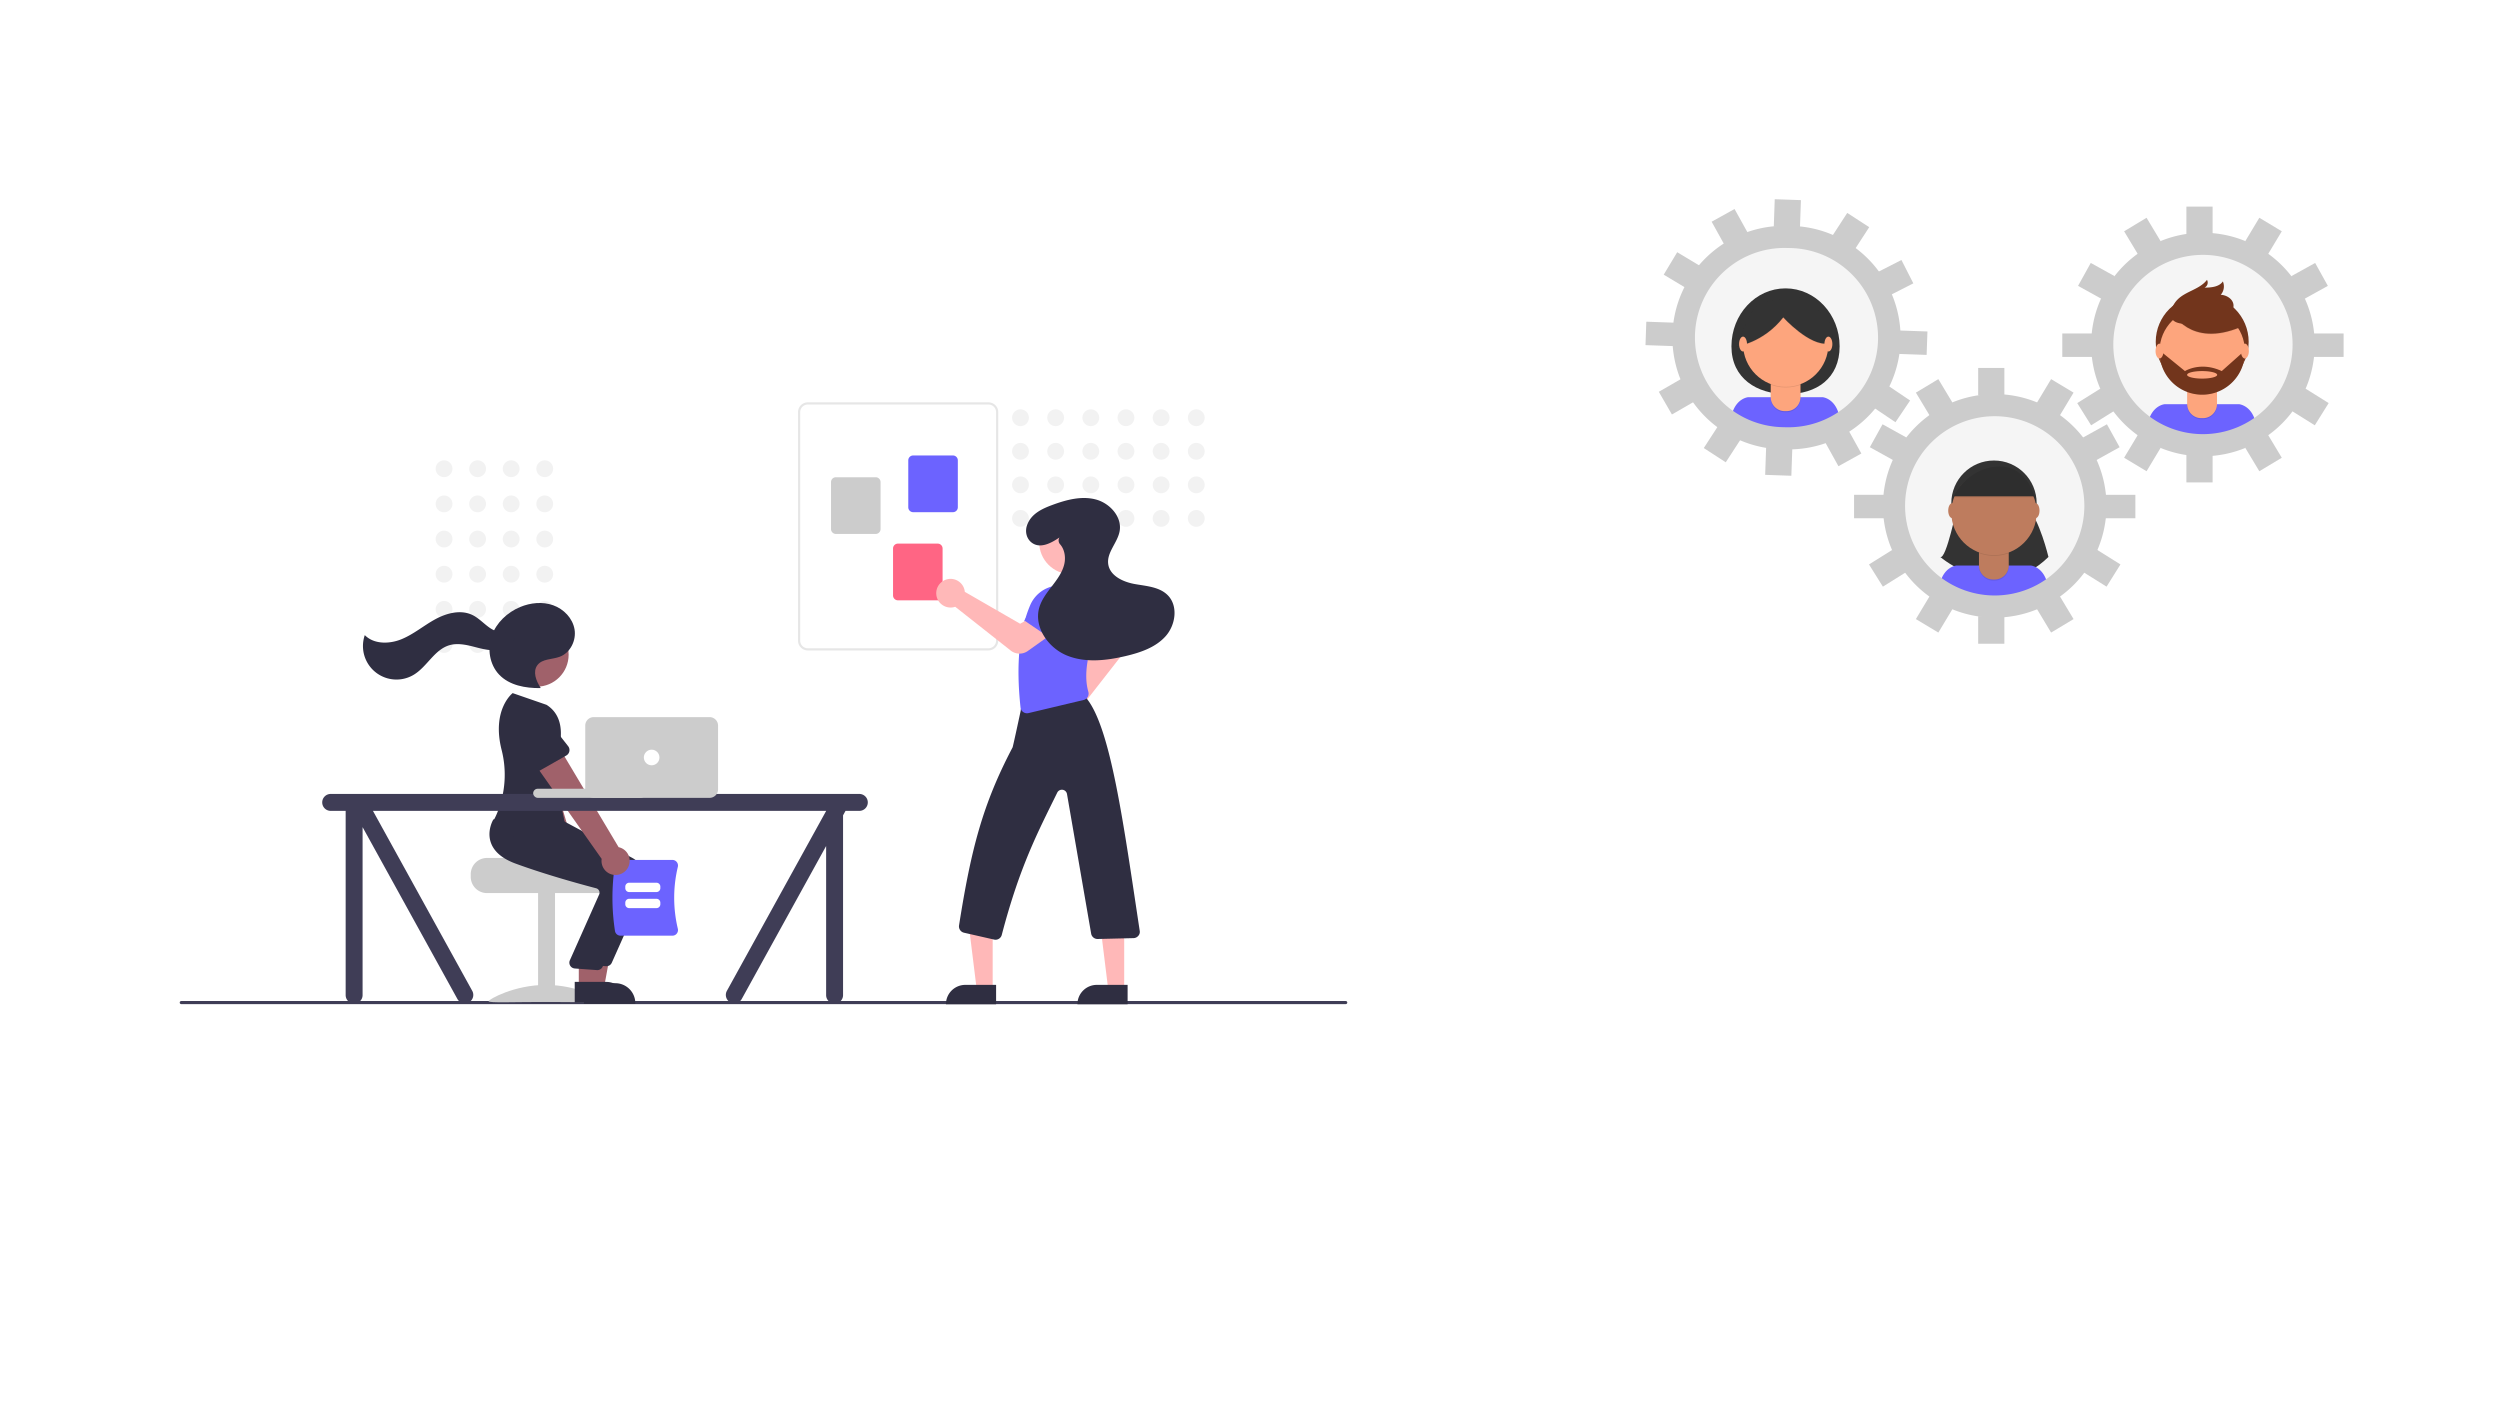 <svg xmlns="http://www.w3.org/2000/svg" xmlns:xlink="http://www.w3.org/1999/xlink" width="1920" height="1080" viewBox="0 0 1920 1080">
  <defs>
    <linearGradient id="linear-gradient" x1="0.5" y1="1" x2="0.5" gradientUnits="objectBoundingBox">
      <stop offset="0" stop-color="gray" stop-opacity="0.251"/>
      <stop offset="0.535" stop-color="gray" stop-opacity="0.122"/>
      <stop offset="1" stop-color="gray" stop-opacity="0.102"/>
    </linearGradient>
    <clipPath id="clip-Clubs">
      <rect width="1920" height="1080"/>
    </clipPath>
  </defs>
  <g id="Clubs" clip-path="url(#clip-Clubs)">
    <g id="Groupe_23" data-name="Groupe 23" transform="translate(803 193.002)">
      <g id="Groupe_20" data-name="Groupe 20" transform="translate(265 -40)" opacity="0.5">
        <circle id="Ellipse_48" data-name="Ellipse 48" cx="75.526" cy="75.526" r="75.526" transform="translate(228.483 30.665)" fill="url(#linear-gradient)"/>
      </g>
      <circle id="Ellipse_49" data-name="Ellipse 49" cx="73.934" cy="73.934" r="73.934" transform="translate(495.222 -8.226)" fill="#f5f5f5"/>
      <path id="Tracé_204" data-name="Tracé 204" d="M578.885,169.984c0,24.593-17.671,36.7-40.613,36.7s-42.469-12.1-42.469-36.7,18.6-44.53,41.541-44.53S578.885,145.391,578.885,169.984Z" transform="translate(30.943 -96.99)" fill="#333"/>
      <path id="Tracé_205" data-name="Tracé 205" d="M538.272,236.924a73.588,73.588,0,0,0,40.64-12.162c-2.724-14.888-13.092-15.737-13.092-15.737H508.655s-9.783.8-12.839,14.5A73.593,73.593,0,0,0,538.272,236.924Z" transform="translate(30.943 -96.99)" fill="#6c63ff"/>
      <path id="Tracé_206" data-name="Tracé 206" d="M291.923,133.874h22.866V152.8a10.8,10.8,0,0,1-10.8,10.8h-1.275a10.8,10.8,0,0,1-10.8-10.8v-18.93Z" transform="translate(265 -40)" opacity="0.1"/>
      <path id="Tracé_207" data-name="Tracé 207" d="M293.982,133.027h18.747a2.06,2.06,0,0,1,2.06,2.06v16.871a10.8,10.8,0,0,1-10.8,10.8h-1.275a10.8,10.8,0,0,1-10.8-10.8v-16.87a2.06,2.06,0,0,1,2.06-2.06Z" transform="translate(265 -40)" fill="#fda57d"/>
      <path id="Tracé_208" data-name="Tracé 208" d="M526.022,199.5a32.909,32.909,0,0,0,22.866.063v-2.809H526.022Z" transform="translate(30.943 -96.99)" opacity="0.1"/>
      <circle id="Ellipse_50" data-name="Ellipse 50" cx="32.775" cy="32.775" r="32.775" transform="translate(535.666 38.489)" fill="#fda57d"/>
      <path id="Tracé_209" data-name="Tracé 209" d="M499.721,170.4s20.41-2.474,35.872-22.265c0,0,20.41,22.471,34.635,20,0,0,8.246-8.659,0-17.317s-14.637-19.585-25.564-18.142-24.327,2.062-30.1,7.216S499.721,170.4,499.721,170.4Z" transform="translate(30.943 -96.99)" opacity="0.1"/>
      <path id="Tracé_210" data-name="Tracé 210" d="M499.721,169.984s20.41-2.474,35.872-22.265c0,0,20.41,22.471,34.635,20,0,0,8.246-8.659,0-17.317s-14.637-19.585-25.564-18.142-24.327,2.062-30.1,7.216S499.721,169.984,499.721,169.984Z" transform="translate(30.943 -96.99)" fill="#333"/>
      <ellipse id="Ellipse_51" data-name="Ellipse 51" cx="3.049" cy="5.717" rx="3.049" ry="5.717" transform="translate(532.604 65.516)" fill="#fda57d"/>
      <ellipse id="Ellipse_52" data-name="Ellipse 52" cx="3.049" cy="5.717" rx="3.049" ry="5.717" transform="translate(598.162 65.516)" fill="#fda57d"/>
      <g id="Groupe_21" data-name="Groupe 21" transform="translate(265 -40)" opacity="0.5">
        <circle id="Ellipse_53" data-name="Ellipse 53" cx="75.526" cy="75.526" r="75.526" transform="translate(548.337 36.052)" fill="url(#linear-gradient)"/>
      </g>
      <circle id="Ellipse_54" data-name="Ellipse 54" cx="73.934" cy="73.934" r="73.934" transform="translate(815.076 -2.838)" fill="#f5f5f5"/>
      <path id="Tracé_211" data-name="Tracé 211" d="M858.126,242.311a73.588,73.588,0,0,0,40.64-12.162c-2.724-14.888-13.091-15.737-13.091-15.737H828.509s-9.783.8-12.839,14.5a73.594,73.594,0,0,0,42.456,13.4Z" transform="translate(30.943 -96.99)" fill="#6c63ff"/>
      <circle id="Ellipse_55" data-name="Ellipse 55" cx="35.686" cy="35.686" r="35.686" transform="translate(852.608 33.852)" fill="#72351c"/>
      <path id="Tracé_212" data-name="Tracé 212" d="M611.777,139.261h22.866v18.93a10.8,10.8,0,0,1-10.8,10.8h-1.275a10.8,10.8,0,0,1-10.8-10.8Z" transform="translate(265 -40)" opacity="0.1"/>
      <path id="Tracé_213" data-name="Tracé 213" d="M613.836,138.414h18.747a2.06,2.06,0,0,1,2.06,2.06v16.871a10.8,10.8,0,0,1-10.8,10.8h-1.275a10.8,10.8,0,0,1-10.8-10.8v-16.87a2.06,2.06,0,0,1,2.06-2.06Z" transform="translate(265 -40)" fill="#fda57d"/>
      <path id="Tracé_214" data-name="Tracé 214" d="M845.875,204.885a32.909,32.909,0,0,0,22.866.063v-2.809H845.875Z" transform="translate(30.943 -96.99)" opacity="0.1"/>
      <circle id="Ellipse_56" data-name="Ellipse 56" cx="32.775" cy="32.775" r="32.775" transform="translate(855.519 43.876)" fill="#fda57d"/>
      <path id="Tracé_215" data-name="Tracé 215" d="M834.005,143.829s13.813,28.038,52.776,11.751l-9.071-14.225-16.08-5.772Z" transform="translate(30.943 -96.99)" opacity="0.1"/>
      <path id="Tracé_216" data-name="Tracé 216" d="M834.005,143.417s13.813,28.038,52.776,11.751l-9.071-14.225-16.08-5.772Z" transform="translate(30.943 -96.99)" fill="#72351c"/>
      <path id="Tracé_217" data-name="Tracé 217" d="M833.883,141.522a18.933,18.933,0,0,1,4.693-7.633c6.448-6.373,17.015-7.718,22.436-14.984a4.243,4.243,0,0,1-1.943,5.984c5.187-.034,11.213-.488,14.148-4.765a9.714,9.714,0,0,1-1.638,10.258c4.6.209,9.515,3.333,9.813,7.932.2,3.064-1.723,5.964-4.24,7.721a23.572,23.572,0,0,1-8.561,3.225C859.838,151.19,828.172,159.277,833.883,141.522Z" transform="translate(30.943 -96.99)" fill="#72351c"/>
      <path id="Tracé_218" data-name="Tracé 218" d="M890.125,173.928h-.869l-16.9,15.049c-16.286-7.628-28.244,0-28.244,0l-17.73-14.431-1.788.225a32.772,32.772,0,1,0,65.539-.843ZM857.3,194.75c-6.376,0-11.545-1.292-11.545-2.886s5.169-2.886,11.545-2.886,11.545,1.292,11.545,2.886-5.169,2.886-11.545,2.886Z" transform="translate(30.943 -96.99)" fill="#72351c"/>
      <ellipse id="Ellipse_57" data-name="Ellipse 57" cx="3.049" cy="5.717" rx="3.049" ry="5.717" transform="translate(852.458 70.903)" fill="#fda57d"/>
      <ellipse id="Ellipse_58" data-name="Ellipse 58" cx="3.049" cy="5.717" rx="3.049" ry="5.717" transform="translate(918.016 70.903)" fill="#fda57d"/>
      <g id="Groupe_22" data-name="Groupe 22" transform="translate(265 -40)" opacity="0.5">
        <circle id="Ellipse_59" data-name="Ellipse 59" cx="75.526" cy="75.526" r="75.526" transform="translate(388.419 159.962)" fill="url(#linear-gradient)"/>
      </g>
      <circle id="Ellipse_60" data-name="Ellipse 60" cx="73.934" cy="73.934" r="73.934" transform="translate(655.011 121.142)" fill="#f5f5f5"/>
      <path id="Tracé_219" data-name="Tracé 219" d="M669.147,292.723s-8.384,41.3-12.957,39.009c0,0,44.123,38.11,83.08,0,0,0-6.86-29.1-16.768-39.009Z" transform="translate(30.943 -96.99)" fill="#333"/>
      <path id="Tracé_220" data-name="Tracé 220" d="M698.208,366.22a73.588,73.588,0,0,0,40.64-12.162c-2.724-14.888-13.091-15.737-13.091-15.737H668.591s-9.783.8-12.839,14.5a73.593,73.593,0,0,0,42.456,13.4Z" transform="translate(30.943 -96.99)" fill="#6c63ff"/>
      <circle id="Ellipse_61" data-name="Ellipse 61" cx="32.775" cy="32.775" r="32.775" transform="translate(695.602 160.672)" fill="#333"/>
      <path id="Tracé_221" data-name="Tracé 221" d="M451.859,263.171h22.866V282.1a10.8,10.8,0,0,1-10.8,10.8h-1.275a10.8,10.8,0,0,1-10.8-10.8v-18.93Z" transform="translate(265 -40)" opacity="0.1"/>
      <path id="Tracé_222" data-name="Tracé 222" d="M453.918,262.324h18.747a2.06,2.06,0,0,1,2.06,2.06v16.871a10.8,10.8,0,0,1-10.8,10.8h-1.275a10.8,10.8,0,0,1-10.8-10.8V264.383a2.06,2.06,0,0,1,2.06-2.06Z" transform="translate(265 -40)" fill="#be7c5e"/>
      <path id="Tracé_223" data-name="Tracé 223" d="M685.958,328.794a32.909,32.909,0,0,0,22.866.063v-2.809H685.958Z" transform="translate(30.943 -96.99)" opacity="0.1"/>
      <circle id="Ellipse_62" data-name="Ellipse 62" cx="32.775" cy="32.775" r="32.775" transform="translate(695.602 167.786)" fill="#be7c5e"/>
      <path id="Tracé_224" data-name="Tracé 224" d="M666.1,285.1h62.5s-5.335-25.237-28.964-23.628S666.1,285.1,666.1,285.1Z" transform="translate(30.943 -96.99)" fill="#333"/>
      <ellipse id="Ellipse_63" data-name="Ellipse 63" cx="3.049" cy="5.717" rx="3.049" ry="5.717" transform="translate(693.23 193.447)" fill="#be7c5e"/>
      <ellipse id="Ellipse_64" data-name="Ellipse 64" cx="3.049" cy="5.717" rx="3.049" ry="5.717" transform="translate(757.256 193.447)" fill="#be7c5e"/>
      <path id="Tracé_225" data-name="Tracé 225" d="M666.1,285.948h62.5s-5.335-25.237-28.964-23.628S666.1,285.948,666.1,285.948Z" transform="translate(30.943 -96.99)" opacity="0.1"/>
      <path id="Tracé_226" data-name="Tracé 226" d="M698,223.639a68.839,68.839,0,1,1-68.839,68.839A68.839,68.839,0,0,1,698,223.639m0-17a85.839,85.839,0,1,0,85.839,85.839A85.839,85.839,0,0,0,698,206.639Z" transform="translate(30.943 -96.99)" fill="#ccc"/>
      <rect id="Rectangle_55" data-name="Rectangle 55" width="20.122" height="21.181" transform="translate(716.237 89.582)" fill="#ccc"/>
      <rect id="Rectangle_56" data-name="Rectangle 56" width="21.181" height="20.122" transform="matrix(0.515, -0.857, 0.857, 0.515, 761.338, 116.318)" fill="#ccc"/>
      <rect id="Rectangle_57" data-name="Rectangle 57" width="21.181" height="20.122" transform="matrix(0.875, -0.485, 0.485, 0.875, 796.581, 143.121)" fill="#ccc"/>
      <rect id="Rectangle_58" data-name="Rectangle 58" width="20.122" height="21.181" transform="matrix(0.53, -0.848, 0.848, 0.53, 796.875, 246.318)" fill="#ccc"/>
      <rect id="Rectangle_59" data-name="Rectangle 59" width="20.122" height="21.181" transform="matrix(0.485, -0.875, 0.875, 0.485, 633.03, 150.451)" fill="#ccc"/>
      <rect id="Rectangle_60" data-name="Rectangle 60" width="21.181" height="20.122" transform="matrix(0.848, -0.53, 0.53, 0.848, 632.393, 240.48)" fill="#ccc"/>
      <rect id="Rectangle_61" data-name="Rectangle 61" width="20.122" height="21.181" transform="matrix(0.857, -0.515, 0.515, 0.857, 668.4, 108.527)" fill="#ccc"/>
      <rect id="Rectangle_62" data-name="Rectangle 62" width="20.122" height="21.181" transform="translate(716.237 280.213)" fill="#ccc"/>
      <rect id="Rectangle_63" data-name="Rectangle 63" width="20.122" height="21.181" transform="matrix(0.857, -0.515, 0.515, 0.857, 761.338, 274.657)" fill="#ccc"/>
      <rect id="Rectangle_64" data-name="Rectangle 64" width="21.181" height="20.122" transform="matrix(0.515, -0.857, 0.857, 0.515, 668.401, 282.448)" fill="#ccc"/>
      <rect id="Rectangle_65" data-name="Rectangle 65" width="24.358" height="18.004" transform="translate(620.922 187.015)" fill="#ccc"/>
      <rect id="Rectangle_66" data-name="Rectangle 66" width="24.358" height="18.004" transform="translate(836.97 205.019) rotate(180)" fill="#ccc"/>
      <path id="Tracé_227" data-name="Tracé 227" d="M857.92,99.729a68.839,68.839,0,1,1-68.839,68.839A68.839,68.839,0,0,1,857.92,99.729m0-17a85.839,85.839,0,1,0,85.839,85.839A85.839,85.839,0,0,0,857.92,82.729Z" transform="translate(30.943 -96.99)" fill="#ccc"/>
      <rect id="Rectangle_67" data-name="Rectangle 67" width="20.122" height="21.181" transform="translate(876.154 -34.328)" fill="#ccc"/>
      <rect id="Rectangle_68" data-name="Rectangle 68" width="21.181" height="20.122" transform="matrix(0.515, -0.857, 0.857, 0.515, 921.255, -7.592)" fill="#ccc"/>
      <rect id="Rectangle_69" data-name="Rectangle 69" width="21.181" height="20.122" transform="matrix(0.875, -0.485, 0.485, 0.875, 956.498, 19.211)" fill="#ccc"/>
      <rect id="Rectangle_70" data-name="Rectangle 70" width="20.122" height="21.181" transform="matrix(0.53, -0.848, 0.848, 0.53, 956.792, 122.407)" fill="#ccc"/>
      <rect id="Rectangle_71" data-name="Rectangle 71" width="20.122" height="21.181" transform="matrix(0.485, -0.875, 0.875, 0.485, 792.947, 26.541)" fill="#ccc"/>
      <rect id="Rectangle_72" data-name="Rectangle 72" width="21.181" height="20.122" transform="matrix(0.848, -0.53, 0.53, 0.848, 792.311, 116.569)" fill="#ccc"/>
      <rect id="Rectangle_73" data-name="Rectangle 73" width="20.122" height="21.181" transform="matrix(0.857, -0.515, 0.515, 0.857, 828.318, -15.384)" fill="#ccc"/>
      <rect id="Rectangle_74" data-name="Rectangle 74" width="20.122" height="21.181" transform="translate(876.154 156.303)" fill="#ccc"/>
      <rect id="Rectangle_75" data-name="Rectangle 75" width="20.122" height="21.181" transform="matrix(0.857, -0.515, 0.515, 0.857, 921.256, 150.746)" fill="#ccc"/>
      <rect id="Rectangle_76" data-name="Rectangle 76" width="21.181" height="20.122" transform="matrix(0.515, -0.857, 0.857, 0.515, 828.318, 158.537)" fill="#ccc"/>
      <rect id="Rectangle_77" data-name="Rectangle 77" width="24.358" height="18.004" transform="translate(780.839 63.106)" fill="#ccc"/>
      <rect id="Rectangle_78" data-name="Rectangle 78" width="24.358" height="18.004" transform="translate(996.887 81.11) rotate(180)" fill="#ccc"/>
      <path id="Tracé_228" data-name="Tracé 228" d="M538.041,94.433q1.212,0,2.432.042a68.834,68.834,0,1,1-2.345,137.647c-.808-.011-1.618-.025-2.431-.053a68.834,68.834,0,1,1,2.345-137.647m0-16.989v0a85.833,85.833,0,1,0-2.939,171.64c1,.022,2.02.039,3.021.039a85.833,85.833,0,1,0,2.935-171.64c-1-.022-2.019-.039-3.017-.039Z" transform="translate(30.943 -96.99)" fill="#ccc"/>
      <rect id="Rectangle_79" data-name="Rectangle 79" width="21.181" height="20.122" transform="translate(559.264 -18.833) rotate(-88.012)" fill="#ccc"/>
      <rect id="Rectangle_80" data-name="Rectangle 80" width="21.181" height="20.122" transform="translate(604.146 -11.713) rotate(-57.012)" fill="#ccc"/>
      <rect id="Rectangle_81" data-name="Rectangle 81" width="21.181" height="20.122" transform="translate(638.436 16.296) rotate(-27.012)" fill="#ccc"/>
      <rect id="Rectangle_82" data-name="Rectangle 82" width="20.122" height="21.181" transform="translate(635.149 119.44) rotate(-56.012)" fill="#ccc"/>
      <rect id="Rectangle_83" data-name="Rectangle 83" width="20.122" height="21.181" transform="translate(474.731 17.947) rotate(-59.012)" fill="#ccc"/>
      <rect id="Rectangle_84" data-name="Rectangle 84" width="21.181" height="20.122" transform="matrix(0.866, -0.5, 0.5, 0.866, 470.97, 107.895)" fill="#ccc"/>
      <rect id="Rectangle_85" data-name="Rectangle 85" width="20.122" height="21.181" transform="translate(511.535 -22.727) rotate(-29.012)" fill="#ccc"/>
      <rect id="Rectangle_86" data-name="Rectangle 86" width="21.181" height="20.122" transform="translate(552.65 171.682) rotate(-88.012)" fill="#ccc"/>
      <rect id="Rectangle_87" data-name="Rectangle 87" width="20.122" height="21.181" transform="translate(598.652 146.527) rotate(-29.012)" fill="#ccc"/>
      <rect id="Rectangle_88" data-name="Rectangle 88" width="21.181" height="20.122" transform="translate(505.501 151.093) rotate(-57.012)" fill="#ccc"/>
      <rect id="Rectangle_89" data-name="Rectangle 89" width="24.358" height="18.004" transform="translate(461.365 54.066) rotate(1.988)" fill="#ccc"/>
      <rect id="Rectangle_90" data-name="Rectangle 90" width="24.358" height="18.004" transform="translate(676.654 79.559) rotate(-178.012)" fill="#ccc"/>
    </g>
    <g id="Groupe_68" data-name="Groupe 68" transform="translate(138 309)">
      <path id="Tracé_889" data-name="Tracé 889" d="M1047.15,681.033h-894.3a1.191,1.191,0,0,1,0-2.381h894.294a1.191,1.191,0,1,1,0,2.381Z" transform="translate(-151.662 -218.864)" fill="#3f3d56"/>
      <circle id="Ellipse_228" data-name="Ellipse 228" cx="6.467" cy="6.467" r="6.467" transform="translate(273.886 44.513)" fill="#f2f2f2"/>
      <circle id="Ellipse_229" data-name="Ellipse 229" cx="6.467" cy="6.467" r="6.467" transform="translate(248.113 44.513)" fill="#f2f2f2"/>
      <circle id="Ellipse_230" data-name="Ellipse 230" cx="6.467" cy="6.467" r="6.467" transform="translate(222.34 44.513)" fill="#f2f2f2"/>
      <circle id="Ellipse_231" data-name="Ellipse 231" cx="6.467" cy="6.467" r="6.467" transform="translate(196.566 44.513)" fill="#f2f2f2"/>
      <circle id="Ellipse_232" data-name="Ellipse 232" cx="6.467" cy="6.467" r="6.467" transform="translate(273.886 71.513)" fill="#f2f2f2"/>
      <circle id="Ellipse_233" data-name="Ellipse 233" cx="6.467" cy="6.467" r="6.467" transform="translate(248.113 71.513)" fill="#f2f2f2"/>
      <circle id="Ellipse_234" data-name="Ellipse 234" cx="6.467" cy="6.467" r="6.467" transform="translate(222.34 71.513)" fill="#f2f2f2"/>
      <circle id="Ellipse_235" data-name="Ellipse 235" cx="6.467" cy="6.467" r="6.467" transform="translate(196.566 71.513)" fill="#f2f2f2"/>
      <circle id="Ellipse_236" data-name="Ellipse 236" cx="6.467" cy="6.467" r="6.467" transform="translate(273.886 98.513)" fill="#f2f2f2"/>
      <circle id="Ellipse_237" data-name="Ellipse 237" cx="6.467" cy="6.467" r="6.467" transform="translate(248.113 98.513)" fill="#f2f2f2"/>
      <circle id="Ellipse_238" data-name="Ellipse 238" cx="6.467" cy="6.467" r="6.467" transform="translate(222.34 98.513)" fill="#f2f2f2"/>
      <circle id="Ellipse_239" data-name="Ellipse 239" cx="6.467" cy="6.467" r="6.467" transform="translate(196.566 98.513)" fill="#f2f2f2"/>
      <circle id="Ellipse_240" data-name="Ellipse 240" cx="6.467" cy="6.467" r="6.467" transform="translate(273.886 125.513)" fill="#f2f2f2"/>
      <circle id="Ellipse_241" data-name="Ellipse 241" cx="6.467" cy="6.467" r="6.467" transform="translate(248.113 125.513)" fill="#f2f2f2"/>
      <circle id="Ellipse_242" data-name="Ellipse 242" cx="6.467" cy="6.467" r="6.467" transform="translate(222.34 125.513)" fill="#f2f2f2"/>
      <circle id="Ellipse_243" data-name="Ellipse 243" cx="6.467" cy="6.467" r="6.467" transform="translate(196.566 125.513)" fill="#f2f2f2"/>
      <circle id="Ellipse_244" data-name="Ellipse 244" cx="6.467" cy="6.467" r="6.467" transform="translate(273.886 152.513)" fill="#f2f2f2"/>
      <circle id="Ellipse_245" data-name="Ellipse 245" cx="6.467" cy="6.467" r="6.467" transform="translate(248.113 152.513)" fill="#f2f2f2"/>
      <circle id="Ellipse_246" data-name="Ellipse 246" cx="6.467" cy="6.467" r="6.467" transform="translate(222.34 152.513)" fill="#f2f2f2"/>
      <circle id="Ellipse_247" data-name="Ellipse 247" cx="6.467" cy="6.467" r="6.467" transform="translate(196.566 152.513)" fill="#f2f2f2"/>
      <circle id="Ellipse_248" data-name="Ellipse 248" cx="6.467" cy="6.467" r="6.467" transform="translate(273.886 179.513)" fill="#f2f2f2"/>
      <circle id="Ellipse_249" data-name="Ellipse 249" cx="6.467" cy="6.467" r="6.467" transform="translate(248.113 179.513)" fill="#f2f2f2"/>
      <circle id="Ellipse_250" data-name="Ellipse 250" cx="6.467" cy="6.467" r="6.467" transform="translate(222.34 179.513)" fill="#f2f2f2"/>
      <circle id="Ellipse_251" data-name="Ellipse 251" cx="6.467" cy="6.467" r="6.467" transform="translate(196.566 179.513)" fill="#f2f2f2"/>
      <path id="Tracé_890" data-name="Tracé 890" d="M375.19,581.264v2a12.511,12.511,0,0,0,12.5,12.5h90a12.5,12.5,0,0,0,12.5-12.5v-2a12.41,12.41,0,0,0-2.9-8,12.859,12.859,0,0,0-2.11-2s-49.48-1.12-49.48-2.5H387.69a12.517,12.517,0,0,0-12.5,12.5Z" transform="translate(-151.662 -218.864)" fill="#ccc"/>
      <rect id="Rectangle_195" data-name="Rectangle 195" width="13" height="84" transform="translate(275.252 376.403)" fill="#ccc"/>
      <path id="Tracé_891" data-name="Tracé 891" d="M476.914,678.811c0,1.4-19.7.543-44,.543s-44,.861-44-.543,19.7-12.543,44-12.543S476.914,677.406,476.914,678.811Z" transform="translate(-151.662 -218.864)" fill="#ccc"/>
      <path id="Tracé_892" data-name="Tracé 892" d="M459.041,579.568a10.743,10.743,0,0,0-3.807-16.027l-27.553-93.885L406.7,479.932l33.681,89.055a10.8,10.8,0,0,0,18.66,10.581Z" transform="translate(-151.662 -218.864)" fill="#a0616a"/>
      <path id="Tracé_893" data-name="Tracé 893" d="M433.923,485.335l-23.483,6.357a4.817,4.817,0,0,1-6.042-4.086l-2.838-24.087a13.377,13.377,0,1,1,25.846-6.915l9.674,22.156a4.817,4.817,0,0,1-3.156,6.576Z" transform="translate(-151.662 -218.864)" fill="#6c63ff"/>
      <path id="Tracé_894" data-name="Tracé 894" d="M313.516,450.1h12.26l5.833-31.8h-18.1Z" fill="#a0616a"/>
      <path id="Tracé_895" data-name="Tracé 895" d="M462.051,664.962H486.2a15.386,15.386,0,0,1,15.387,15.387v.5h-39.53Z" transform="translate(-151.662 -218.864)" fill="#2f2e41"/>
      <path id="Tracé_896" data-name="Tracé 896" d="M479.409,651.914q-.214,0-.43-.021l-16.967-1.235a4.5,4.5,0,0,1-3.809-6.029l22.707-51.015a3.5,3.5,0,0,0-.2-2.8,3.45,3.45,0,0,0-2.211-1.76c-10.677-2.791-38.072-10.223-61.786-18.918-10.16-3.726-16.559-9.109-19.019-16-3.243-9.087,1.555-17.374,1.76-17.722l.161-.272,22.315,2.028,24.191,2.058,53.013,28.428a20.086,20.086,0,0,1,8.819,25.784l-24.441,54.808a4.5,4.5,0,0,1-4.106,2.667Z" transform="translate(-151.662 -218.864)" fill="#2f2e41"/>
      <circle id="Ellipse_252" data-name="Ellipse 252" cx="24.561" cy="24.561" r="24.561" transform="translate(249.589 169.255)" fill="#a0616a"/>
      <path id="Tracé_897" data-name="Tracé 897" d="M306.516,449.1h12.26l5.833-31.8h-18.1Z" fill="#a0616a"/>
      <path id="Tracé_898" data-name="Tracé 898" d="M455.051,663.962H479.2a15.386,15.386,0,0,1,15.387,15.387v.5h-39.53Z" transform="translate(-151.662 -218.864)" fill="#2f2e41"/>
      <path id="Tracé_899" data-name="Tracé 899" d="M472.409,654.914q-.214,0-.43-.021l-16.967-1.235a4.5,4.5,0,0,1-3.809-6.029l22.707-51.015a3.5,3.5,0,0,0-.2-2.8,3.451,3.451,0,0,0-2.211-1.76c-10.677-2.791-38.072-10.223-61.786-18.918-10.16-3.726-16.559-9.109-19.019-16-3.243-9.087,1.555-17.374,1.76-17.722l.161-.272,22.315,2.028,24.191,2.058,53.013,28.428a20.086,20.086,0,0,1,8.819,25.784l-24.441,54.808a4.5,4.5,0,0,1-4.106,2.667Z" transform="translate(-151.662 -218.864)" fill="#2f2e41"/>
      <path id="Tracé_900" data-name="Tracé 900" d="M433.387,451.168l-26-9s-16.322,12.54-8.481,43.649a77.012,77.012,0,0,1-3.4,48.32,49.782,49.782,0,0,1-2.619,5.531s29,35,56,9l-10.5-50.5S454.887,464.668,433.387,451.168Z" transform="translate(-151.662 -218.864)" fill="#2f2e41"/>
      <path id="Tracé_901" data-name="Tracé 901" d="M428.862,438.076c-3.5-5.232-6.254-12.487-2.406-17.466,3.8-4.914,11.292-4.19,17.111-6.365,8.1-3.029,12.8-12.549,11.338-21.076s-8.31-15.594-16.464-18.486-17.348-1.951-25.333,1.379c-9.829,4.1-18.261,12.03-21.8,22.076s-1.646,22.108,5.689,29.83c7.864,8.278,20.206,10.485,31.623,10.351" transform="translate(-151.662 -218.864)" fill="#2f2e41"/>
      <path id="Tracé_902" data-name="Tracé 902" d="M406.015,393.444c-4.4,3.586-11.125,1.993-15.854-1.154s-8.565-7.628-13.681-10.1c-9.019-4.35-19.924-1.458-28.7,3.36s-16.559,11.475-25.831,15.256-21.1,3.968-28.125-3.172a25.732,25.732,0,0,0,37.71,30.371c10.159-6.188,15.771-19.164,27.166-22.579,6.306-1.89,13.076-.368,19.449,1.281s13.018,3.43,19.449,2.027,12.447-7.183,11.629-13.715Z" transform="translate(-151.662 -218.864)" fill="#2f2e41"/>
      <path id="Tracé_903" data-name="Tracé 903" d="M485.969,624.871a167.506,167.506,0,0,1,0-50.975,4.3,4.3,0,0,1,4.237-3.606h39.873a4.247,4.247,0,0,1,3.355,1.626,4.319,4.319,0,0,1,.807,3.7,102.327,102.327,0,0,0,0,47.525,4.318,4.318,0,0,1-.807,3.7,4.246,4.246,0,0,1-3.355,1.626H490.206a4.3,4.3,0,0,1-4.237-3.606Z" transform="translate(-151.662 -218.864)" fill="#6c63ff"/>
      <path id="Tracé_904" data-name="Tracé 904" d="M517.808,594.966H496.885a3,3,0,0,1-3-3v-1.172a3,3,0,0,1,3-3h20.924a3,3,0,0,1,3,3v1.172a3,3,0,0,1-3,3Z" transform="translate(-151.662 -218.864)" fill="#fff"/>
      <path id="Tracé_905" data-name="Tracé 905" d="M517.808,607.311H496.885a3,3,0,0,1-3-3v-1.172a3,3,0,0,1,3-3h20.924a3,3,0,0,1,3,3v1.172a3,3,0,0,1-3,3Z" transform="translate(-151.662 -218.864)" fill="#fff"/>
      <path id="Tracé_906" data-name="Tracé 906" d="M496.454,575.068a10.743,10.743,0,0,0-7.69-14.567l-50.136-84.024L420.88,491.669l54.862,77.816a10.8,10.8,0,0,0,20.712,5.584Z" transform="translate(-151.662 -218.864)" fill="#a0616a"/>
      <path id="Tracé_907" data-name="Tracé 907" d="M448.59,490.1l-21.15,12.022a4.817,4.817,0,0,1-6.871-2.446L411.8,477.06a13.377,13.377,0,1,1,23.3-13.153L450,482.943a4.817,4.817,0,0,1-1.413,7.156Z" transform="translate(-151.662 -218.864)" fill="#2f2e41"/>
      <path id="Tracé_908" data-name="Tracé 908" d="M673.63,519.614h-406a6.5,6.5,0,0,0,0,13h11.5v141.5a6.5,6.5,0,1,0,13,0V545.1L365,677.182a6.5,6.5,0,1,0,11.258-6.5L300.083,532.614H648.13v.084L572,670.682a6.5,6.5,0,1,0,11.258,6.5L648.13,559.6v114.51a6.5,6.5,0,1,0,13,0V536.041l1.891-3.427H673.63a6.5,6.5,0,1,0,0-13Z" transform="translate(-151.662 -218.864)" fill="#3f3d56"/>
      <rect id="Rectangle_196" data-name="Rectangle 196" width="86" height="7" rx="3.5" transform="translate(271.467 296.75)" fill="#ccc"/>
      <path id="Tracé_909" data-name="Tracé 909" d="M558.63,522.614h-89a6.507,6.507,0,0,1-6.5-6.5v-49a6.507,6.507,0,0,1,6.5-6.5h89a6.507,6.507,0,0,1,6.5,6.5v49A6.507,6.507,0,0,1,558.63,522.614Z" transform="translate(-151.662 -218.864)" fill="#ccc"/>
      <circle id="Ellipse_253" data-name="Ellipse 253" cx="6" cy="6" r="6" transform="translate(356.467 266.75)" fill="#fff"/>
      <path id="Tracé_910" data-name="Tracé 910" d="M626.55,401.886v-175.5a7.53,7.53,0,0,1,7.521-7.521H772.8a7.53,7.53,0,0,1,7.521,7.521v175.5a7.53,7.53,0,0,1-7.521,7.521H634.072A7.53,7.53,0,0,1,626.55,401.886Zm7.521-181.35a5.857,5.857,0,0,0-5.85,5.85v175.5a5.857,5.857,0,0,0,5.85,5.85H772.8a5.857,5.857,0,0,0,5.85-5.85v-175.5a5.857,5.857,0,0,0-5.85-5.85Z" transform="translate(-151.662 -218.864)" fill="#e6e6e6"/>
      <path id="Tracé_911" data-name="Tracé 911" d="M711.215,299.462V263.426a3.765,3.765,0,0,1,3.761-3.761h30.537a3.765,3.765,0,0,1,3.761,3.761v36.036a3.765,3.765,0,0,1-3.761,3.761H714.976a3.765,3.765,0,0,1-3.761-3.76Z" transform="translate(-151.662 -218.864)" fill="#6c63ff"/>
      <path id="Tracé_912" data-name="Tracé 912" d="M651.88,316.176V280.14a3.765,3.765,0,0,1,3.761-3.761h30.537a3.765,3.765,0,0,1,3.761,3.761v36.036a3.765,3.765,0,0,1-3.761,3.761H655.641A3.765,3.765,0,0,1,651.88,316.176Z" transform="translate(-151.662 -218.864)" fill="#ccc"/>
      <path id="Tracé_913" data-name="Tracé 913" d="M699.515,367.155V331.119a3.765,3.765,0,0,1,3.761-3.761h30.537a3.765,3.765,0,0,1,3.761,3.761v36.036a3.765,3.765,0,0,1-3.761,3.761H703.276a3.765,3.765,0,0,1-3.761-3.76Z" transform="translate(-151.662 -218.864)" fill="#ff6584"/>
      <circle id="Ellipse_254" data-name="Ellipse 254" cx="6.467" cy="6.467" r="6.467" transform="translate(774.274 5.353)" fill="#f2f2f2"/>
      <circle id="Ellipse_255" data-name="Ellipse 255" cx="6.467" cy="6.467" r="6.467" transform="translate(774.274 31.127)" fill="#f2f2f2"/>
      <circle id="Ellipse_256" data-name="Ellipse 256" cx="6.467" cy="6.467" r="6.467" transform="translate(774.274 56.9)" fill="#f2f2f2"/>
      <circle id="Ellipse_257" data-name="Ellipse 257" cx="6.467" cy="6.467" r="6.467" transform="translate(774.274 82.673)" fill="#f2f2f2"/>
      <circle id="Ellipse_258" data-name="Ellipse 258" cx="6.467" cy="6.467" r="6.467" transform="translate(747.274 5.353)" fill="#f2f2f2"/>
      <circle id="Ellipse_259" data-name="Ellipse 259" cx="6.467" cy="6.467" r="6.467" transform="translate(747.274 31.127)" fill="#f2f2f2"/>
      <circle id="Ellipse_260" data-name="Ellipse 260" cx="6.467" cy="6.467" r="6.467" transform="translate(747.274 56.9)" fill="#f2f2f2"/>
      <circle id="Ellipse_261" data-name="Ellipse 261" cx="6.467" cy="6.467" r="6.467" transform="translate(747.274 82.673)" fill="#f2f2f2"/>
      <circle id="Ellipse_262" data-name="Ellipse 262" cx="6.467" cy="6.467" r="6.467" transform="translate(720.274 5.353)" fill="#f2f2f2"/>
      <circle id="Ellipse_263" data-name="Ellipse 263" cx="6.467" cy="6.467" r="6.467" transform="translate(720.274 31.127)" fill="#f2f2f2"/>
      <circle id="Ellipse_264" data-name="Ellipse 264" cx="6.467" cy="6.467" r="6.467" transform="translate(720.274 56.9)" fill="#f2f2f2"/>
      <circle id="Ellipse_265" data-name="Ellipse 265" cx="6.467" cy="6.467" r="6.467" transform="translate(720.274 82.673)" fill="#f2f2f2"/>
      <circle id="Ellipse_266" data-name="Ellipse 266" cx="6.467" cy="6.467" r="6.467" transform="translate(693.274 5.353)" fill="#f2f2f2"/>
      <circle id="Ellipse_267" data-name="Ellipse 267" cx="6.467" cy="6.467" r="6.467" transform="translate(693.274 31.127)" fill="#f2f2f2"/>
      <circle id="Ellipse_268" data-name="Ellipse 268" cx="6.467" cy="6.467" r="6.467" transform="translate(693.274 56.9)" fill="#f2f2f2"/>
      <circle id="Ellipse_269" data-name="Ellipse 269" cx="6.467" cy="6.467" r="6.467" transform="translate(693.274 82.673)" fill="#f2f2f2"/>
      <circle id="Ellipse_270" data-name="Ellipse 270" cx="6.467" cy="6.467" r="6.467" transform="translate(666.274 5.353)" fill="#f2f2f2"/>
      <circle id="Ellipse_271" data-name="Ellipse 271" cx="6.467" cy="6.467" r="6.467" transform="translate(666.274 31.127)" fill="#f2f2f2"/>
      <circle id="Ellipse_272" data-name="Ellipse 272" cx="6.467" cy="6.467" r="6.467" transform="translate(666.274 56.9)" fill="#f2f2f2"/>
      <circle id="Ellipse_273" data-name="Ellipse 273" cx="6.467" cy="6.467" r="6.467" transform="translate(666.274 82.673)" fill="#f2f2f2"/>
      <circle id="Ellipse_274" data-name="Ellipse 274" cx="6.467" cy="6.467" r="6.467" transform="translate(639.274 5.353)" fill="#f2f2f2"/>
      <circle id="Ellipse_275" data-name="Ellipse 275" cx="6.467" cy="6.467" r="6.467" transform="translate(639.274 31.127)" fill="#f2f2f2"/>
      <circle id="Ellipse_276" data-name="Ellipse 276" cx="6.467" cy="6.467" r="6.467" transform="translate(639.274 56.9)" fill="#f2f2f2"/>
      <circle id="Ellipse_277" data-name="Ellipse 277" cx="6.467" cy="6.467" r="6.467" transform="translate(639.274 82.673)" fill="#f2f2f2"/>
      <path id="Tracé_914" data-name="Tracé 914" d="M823.457,460.117a11,11,0,0,1,7.768-14.464,10.589,10.589,0,0,1,1.451-.236l24.3-42.6-6.137-10.543,15.275-11.785L877.8,396.723a11.148,11.148,0,0,1-.26,13.309l-33.365,42.714a10.512,10.512,0,0,1,.31,1.035,11,11,0,0,1-9.359,13.489,10.7,10.7,0,0,1-1.347.084,11.036,11.036,0,0,1-10.326-7.236Z" transform="translate(-151.662 -218.864)" fill="#ffb8b8"/>
      <path id="Tracé_915" data-name="Tracé 915" d="M624.38,450.888H612.12L606.288,403.6h18.094Z" fill="#ffb8b8"/>
      <path id="Tracé_916" data-name="Tracé 916" d="M603.363,447.384h23.644v14.887H588.476A14.887,14.887,0,0,1,603.363,447.384Z" fill="#2f2e41"/>
      <path id="Tracé_917" data-name="Tracé 917" d="M725.38,450.888H713.12L707.288,403.6h18.094Z" fill="#ffb8b8"/>
      <path id="Tracé_918" data-name="Tracé 918" d="M704.363,447.384h23.644v14.887H689.476A14.887,14.887,0,0,1,704.363,447.384Z" fill="#2f2e41"/>
      <path id="Tracé_919" data-name="Tracé 919" d="M869.518,382.793l-27.525,10.459-6.72-18.667a11.168,11.168,0,0,1,5-13.5h0a11.168,11.168,0,0,1,14.263,2.784Z" transform="translate(-151.662 -218.864)" fill="#6c63ff"/>
      <path id="Tracé_920" data-name="Tracé 920" d="M777.1,631.453l-23.084-5.265a4.987,4.987,0,0,1-3.812-5.619c9.263-58.709,18.174-93.091,41.14-136.752.321-.814,3.907-17.338,6.247-28.285a4.972,4.972,0,0,1,4.214-5.024l43.044-6.625a5.569,5.569,0,0,1,2.021-.3l.43.082-.005.423c-.005.438-.441.5-.6.53l-.572.088a6.683,6.683,0,0,1,1.775,1.207c18.86,22.684,28.667,97.04,41.123,179.185a4.484,4.484,0,0,1-1.3,3.647,4.933,4.933,0,0,1-3.538,1.6l-27.5.67a4.982,4.982,0,0,1-5.035-4.218l-18.524-107.05a3.974,3.974,0,0,0-7.495-1.156c-14.944,30.435-28.881,56.755-42.606,109.266a4.953,4.953,0,0,1-4.792,3.726,5.027,5.027,0,0,1-1.121-.126Z" transform="translate(-151.662 -218.864)" fill="#2f2e41"/>
      <path id="Tracé_921" data-name="Tracé 921" d="M799.508,456.753a5,5,0,0,1-2.083-3.549c-3.525-32.91-1.07-58.664,7.506-78.735A24.992,24.992,0,0,1,821.5,360.29l22.25-1.123.115.056a26.005,26.005,0,0,1,14.219,27.588c-7.156,18.863-13.148,38.5-8.578,54.346a5.123,5.123,0,0,1-.484,3.983,4.884,4.884,0,0,1-3.116,2.309L803.525,457.53a4.964,4.964,0,0,1-4.017-.777Z" transform="translate(-151.662 -218.864)" fill="#6c63ff"/>
      <path id="Tracé_922" data-name="Tracé 922" d="M789.93,409.526,747.256,375.86a10.517,10.517,0,0,1-1.036.306,11.027,11.027,0,0,1-8.818-1.692,10.913,10.913,0,0,1-4.627-7.733,11,11,0,0,1,21.635-3.8,10.573,10.573,0,0,1,.229,1.452L797.121,388.9l10.572-6.086L819.4,398.145l-16.414,11.7a10.942,10.942,0,0,1-13.06-.318Z" transform="translate(-151.662 -218.864)" fill="#ffb8b8"/>
      <path id="Tracé_923" data-name="Tracé 923" d="M824.611,402.92l-24.349-16.557,11.443-16.207a11.168,11.168,0,0,1,13.929-3.64h0a11.168,11.168,0,0,1,5.894,13.283Z" transform="translate(-151.662 -218.864)" fill="#6c63ff"/>
      <circle id="Ellipse_278" data-name="Ellipse 278" cx="24.561" cy="24.561" r="24.561" transform="translate(660.098 82.87)" fill="#ffb8b8"/>
      <path id="Tracé_924" data-name="Tracé 924" d="M827.316,322.637c-6.313,4.32-14.6,8.762-21.049,4.161-4.234-3.021-5.567-8.615-3.851-13.525,3.087-8.829,11.569-12.715,19.68-15.695,10.544-3.873,22.026-6.954,32.911-4.181s20.506,13.313,18.541,24.373c-1.58,8.894-9.97,16.295-8.779,25.25,1.2,9.012,11.334,13.756,20.281,15.367s18.96,2.128,25.391,8.555c8.2,8.2,6.155,22.853-1.564,31.51s-19.367,12.58-30.654,15.248c-14.955,3.534-31.129,5.392-45.332-.474s-25.256-21.654-21.141-36.46c1.738-6.254,5.832-11.539,9.789-16.685s7.963-10.526,9.472-16.839c1.258-5.261.327-11.369-3.162-15.315a4.437,4.437,0,0,1-.594-5.186Z" transform="translate(-151.662 -218.864)" fill="#2f2e41"/>
    </g>
  </g>
</svg>
